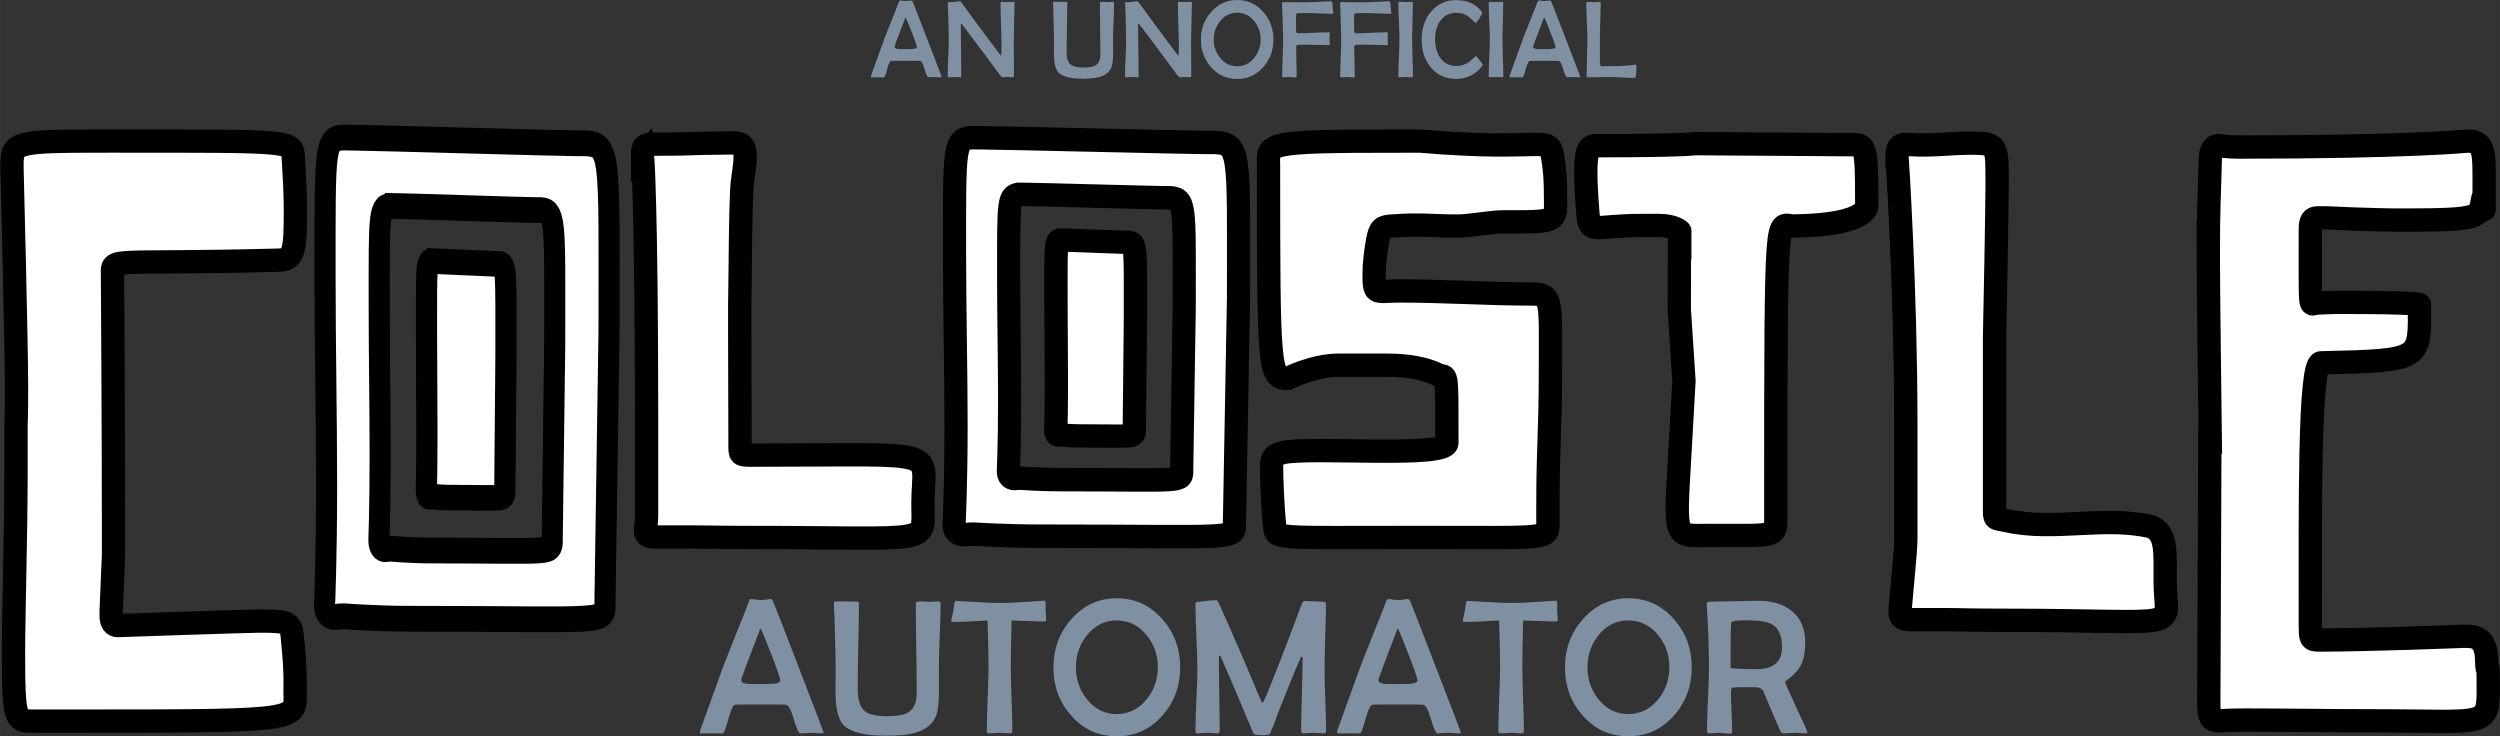 <?xml version="1.0" encoding="UTF-8" standalone="no"?>
<!-- Created with Inkscape (http://www.inkscape.org/) -->

<svg
   width="121.733mm"
   height="35.852mm"
   viewBox="0 0 460.093 135.505"
   version="1.1"
   id="svg1"
   xml:space="preserve"
   sodipodi:docname="coloste-automator-logo.svg"
   inkscape:version="1.4 (86a8ad7, 2024-10-11)"
   xmlns:inkscape="http://www.inkscape.org/namespaces/inkscape"
   xmlns:sodipodi="http://sodipodi.sourceforge.net/DTD/sodipodi-0.dtd"
   xmlns="http://www.w3.org/2000/svg"
   xmlns:svg="http://www.w3.org/2000/svg"><rect x="0" y="0" width="460.093" height="135.505" fill="#333333" stroke="none"/><sodipodi:namedview
     id="namedview1"
     pagecolor="#505050"
     bordercolor="#ffffff"
     borderopacity="1"
     inkscape:showpageshadow="0"
     inkscape:pageopacity="0"
     inkscape:pagecheckerboard="1"
     inkscape:deskcolor="#505050"
     inkscape:document-units="mm"
     showguides="true"
     inkscape:zoom="3.1093256"
     inkscape:cx="103.72024"
     inkscape:cy="99.700077"
     inkscape:window-width="2880"
     inkscape:window-height="1496"
     inkscape:window-x="-12"
     inkscape:window-y="-12"
     inkscape:window-maximized="1"
     inkscape:current-layer="layer1" /><defs
     id="defs1" /><g
     inkscape:label="Layer 1"
     inkscape:groupmode="layer"
     id="layer1"
     transform="translate(-420.317,-514.941)"><path
       style="font-size:16.294px;font-family:'Berlin Sans FB';-inkscape-font-specification:'Berlin Sans FB';text-align:center;text-anchor:middle;fill:#7f90a2;stroke-width:1.616;paint-order:markers fill stroke"
       d="m 571.888,649.702 q 0,0.208 -0.411,0.208 -0.325,0 -0.958,-0.052 -0.616,-0.052 -0.941,-0.052 -0.325,0 -0.975,0.052 -0.65,0.052 -0.975,0.052 -0.479,0 -1.232,-2.615 -0.735,-2.632 -1.505,-2.667 -0.633,-0.035 -3.301,-0.035 h -2.703 q -2.822,0 -3.216,0.035 -0.616,0.052 -1.317,2.667 -0.684,2.615 -1.061,2.615 h -3.849 q -0.342,0 -0.342,-0.242 0,-0.173 0.239,-0.779 l 4.191,-11.601 q 0.53,-1.403 3.216,-8.086 0.479,-1.108 1.3,-3.342 0.205,-0.658 0.445,-0.658 0.325,0 0.958,0.087 0.633,0.087 0.958,0.087 0.308,0 0.924,-0.087 0.633,-0.104 0.924,-0.104 0.154,0 0.428,0.641 0.411,0.97 4.054,10.441 5.149,13.315 5.149,13.437 z m -7.971,-9.558 q 0,-0.502 -1.539,-4.502 -1.488,-3.879 -2.104,-5.091 -3.541,9.142 -3.541,9.575 0,0.589 1.3,0.693 0.068,0.017 1.676,0.017 h 1.762 q 2.446,0 2.446,-0.693 z m 29.506,-14.147 q 0,2.009 -0.171,6.026 -0.154,4 -0.154,6.008 0,0.658 0.017,1.974 0.017,1.299 0.017,1.939 0,3.619 -0.667,5.021 -1.026,2.147 -3.985,2.909 -1.813,0.468 -5.114,0.468 -5.987,0 -7.851,-2.009 -1.437,-1.558 -1.437,-6.234 0,-0.571 0.017,-1.922 0.017,-1.368 0.017,-2.147 0,-2.043 -0.171,-7.532 0,-1.42 -0.154,-4.242 -0.017,-0.208 -0.017,-0.277 0,-0.364 0.445,-0.364 0.701,0 1.899,0.017 1.386,0.017 1.882,0.017 0.393,0 0.393,0.312 0,2.632 -0.12,7.913 -0.103,5.281 -0.103,7.913 0,2.978 1.317,4.034 1.129,0.935 4.157,0.935 2.754,0 3.917,-0.762 1.471,-0.952 1.471,-3.567 0,-2.736 -0.086,-8.207 -0.086,-5.489 -0.086,-8.225 0,-0.277 0.496,-0.346 0.359,-0.052 1.026,0 0.787,0.069 0.753,0.069 0.308,0 0.924,-0.052 0.633,-0.052 0.941,-0.052 0.428,0 0.428,0.381 z m 19.431,2.892 q 0,0.45 -0.308,0.45 -0.479,0 -6.055,-0.208 -0.154,5.281 -0.154,8.467 0,1.991 0.137,5.974 0.154,3.983 0.154,5.974 0,0.364 -0.496,0.364 -0.308,0 -0.941,-0.052 -0.633,-0.052 -0.958,-0.052 -0.308,0 -0.941,0.052 -0.633,0.052 -0.941,0.052 -0.428,0 -0.428,-0.433 0,-1.974 0.154,-5.922 0.171,-3.965 0.171,-5.956 0,-3.082 -0.188,-8.467 -4.413,0.277 -6.466,0.277 -0.205,0 -0.205,-0.173 0,-0.312 0.154,-0.9 0.188,-0.762 0.222,-0.9 0.034,-0.606 0.239,-1.68 0.086,-0.225 0.291,-0.225 l 0.205,0.017 q 6.055,0.364 7.988,0.364 1.71,0 5.593,-0.26 2.651,-0.173 2.207,-0.173 0.445,0 0.496,0.312 -0.034,-0.19 -0.034,1.68 0,0.225 0.051,0.71 0.051,0.468 0.051,0.71 z m 24.665,8.865 q 0,5.143 -3.25,8.848 -3.387,3.844 -8.416,3.844 -5.046,0 -8.416,-3.827 -3.25,-3.688 -3.25,-8.865 0,-5.125 3.284,-8.848 3.387,-3.861 8.381,-3.861 5.012,0 8.399,3.861 3.267,3.705 3.267,8.848 z m -4.122,-0.052 q 0,-3.394 -2.087,-5.905 -2.189,-2.667 -5.491,-2.667 -3.267,0 -5.439,2.701 -2.053,2.528 -2.053,5.922 0,3.376 2.053,5.905 2.172,2.701 5.439,2.701 3.318,0 5.508,-2.701 2.07,-2.528 2.07,-5.956 z m 30.977,11.774 q 0,0.433 -0.428,0.433 -0.308,0 -0.941,-0.052 -0.616,-0.052 -0.924,-0.052 -0.308,0 -0.941,0.052 -0.633,0.052 -0.941,0.052 -0.428,0 -0.428,-0.571 0,-2.199 0.137,-6.597 0.137,-4.398 0.137,-6.597 0,-0.329 -0.137,-0.329 -0.154,0 -0.239,0.19 -0.872,1.887 -4.122,10.078 -0.53,1.576 -1.522,3.931 -0.12,0.225 -1.232,0.225 -1.608,0 -1.779,-0.294 -0.582,-1.403 -1.659,-3.931 -1.42,-3.428 -4.362,-10.216 -0.051,-0.121 -0.222,-0.242 -0.137,0.104 -0.137,0.381 0,2.234 0.068,6.701 0.086,4.467 0.086,6.701 0,0.571 -0.428,0.571 -0.291,0 -0.889,-0.052 -0.599,-0.052 -0.889,-0.052 -0.308,0 -0.924,0.052 -0.599,0.052 -0.907,0.052 -0.428,0 -0.428,-0.329 0,-1.922 0.171,-5.749 0.188,-3.844 0.188,-5.766 0,-1.991 -0.188,-5.974 -0.171,-4 -0.171,-5.991 0,-0.329 0.393,-0.381 2.326,-0.312 3.507,-0.312 0.171,0 0.479,0.71 4.139,9.212 7.116,16.45 0.701,1.697 0.838,1.697 0.171,0 0.736,-1.385 2.326,-5.61 6.449,-16.657 0.257,-0.675 0.564,-0.675 0.582,0 1.745,0.069 1.18,0.069 1.762,0.069 0.428,0 0.428,0.416 0,1.991 -0.137,5.991 -0.12,3.983 -0.12,5.974 0,1.905 0.137,5.714 0.154,3.809 0.154,5.697 z m 24.785,0.225 q 0,0.208 -0.411,0.208 -0.325,0 -0.958,-0.052 -0.616,-0.052 -0.941,-0.052 -0.325,0 -0.975,0.052 -0.65,0.052 -0.975,0.052 -0.479,0 -1.232,-2.615 -0.736,-2.632 -1.505,-2.667 -0.633,-0.035 -3.301,-0.035 h -2.703 q -2.822,0 -3.216,0.035 -0.616,0.052 -1.317,2.667 -0.684,2.615 -1.061,2.615 h -3.849 q -0.342,0 -0.342,-0.242 0,-0.173 0.239,-0.779 l 4.191,-11.601 q 0.53,-1.403 3.216,-8.086 0.479,-1.108 1.3,-3.342 0.205,-0.658 0.445,-0.658 0.325,0 0.958,0.087 0.633,0.087 0.958,0.087 0.308,0 0.924,-0.087 0.633,-0.104 0.924,-0.104 0.154,0 0.428,0.641 0.411,0.97 4.054,10.441 5.149,13.315 5.149,13.437 z m -7.971,-9.558 q 0,-0.502 -1.539,-4.502 -1.488,-3.879 -2.104,-5.091 -3.541,9.142 -3.541,9.575 0,0.589 1.3,0.693 0.068,0.017 1.676,0.017 h 1.762 q 2.446,0 2.446,-0.693 z m 25.811,-11.255 q 0,0.45 -0.308,0.45 -0.479,0 -6.055,-0.208 -0.154,5.281 -0.154,8.467 0,1.991 0.137,5.974 0.154,3.983 0.154,5.974 0,0.364 -0.496,0.364 -0.308,0 -0.941,-0.052 -0.633,-0.052 -0.958,-0.052 -0.308,0 -0.941,0.052 -0.633,0.052 -0.941,0.052 -0.428,0 -0.428,-0.433 0,-1.974 0.154,-5.922 0.171,-3.965 0.171,-5.956 0,-3.082 -0.188,-8.467 -4.413,0.277 -6.466,0.277 -0.205,0 -0.205,-0.173 0,-0.312 0.154,-0.9 0.188,-0.762 0.222,-0.9 0.034,-0.606 0.239,-1.68 0.086,-0.225 0.291,-0.225 l 0.205,0.017 q 6.055,0.364 7.988,0.364 1.71,0 5.593,-0.26 2.651,-0.173 2.207,-0.173 0.445,0 0.496,0.312 -0.034,-0.19 -0.034,1.68 0,0.225 0.051,0.71 0.051,0.468 0.051,0.71 z m 24.665,8.865 q 0,5.143 -3.25,8.848 -3.387,3.844 -8.416,3.844 -5.046,0 -8.416,-3.827 -3.25,-3.688 -3.25,-8.865 0,-5.125 3.284,-8.848 3.387,-3.861 8.381,-3.861 5.012,0 8.399,3.861 3.267,3.705 3.267,8.848 z m -4.122,-0.052 q 0,-3.394 -2.087,-5.905 -2.189,-2.667 -5.491,-2.667 -3.267,0 -5.439,2.701 -2.053,2.528 -2.053,5.922 0,3.376 2.053,5.905 2.172,2.701 5.439,2.701 3.318,0 5.508,-2.701 2.07,-2.528 2.07,-5.956 z m 25.418,12.069 q 0,0.138 -0.274,0.138 -0.325,0 -0.992,-0.052 -0.667,-0.052 -0.992,-0.052 -0.359,0 -1.078,0.052 -0.701,0.052 -1.061,0.052 -0.393,0 -0.599,-0.433 -0.547,-1.177 -3.113,-7.29 -0.257,-0.623 -1.249,-0.762 -0.222,-0.017 -1.557,-0.017 -2.36,0 -2.805,0.069 -0.359,0.052 -0.359,0.883 0,1.212 0.103,3.636 0.12,2.407 0.12,3.602 0,0.364 -0.342,0.364 -0.342,0 -1.043,-0.069 -0.684,-0.087 -1.043,-0.087 -0.291,0 -0.889,0.052 -0.599,0.052 -0.889,0.052 -0.428,0 -0.428,-0.398 0,-1.922 0.171,-5.766 0.188,-3.861 0.188,-5.783 0,-5.472 -0.393,-11.671 l -0.017,-0.277 q -0.017,-0.346 0.718,-0.346 1.471,0 4.396,-0.069 2.942,-0.087 4.396,-0.087 3.797,0 6.089,1.835 2.532,2.026 2.532,5.749 0,2.563 -0.684,4.034 -0.718,1.558 -2.668,2.961 -0.325,0.225 -0.325,0.433 0,0.242 2.035,4.606 2.053,4.363 2.053,4.641 z m -4.687,-15.705 q 0,-3.134 -1.779,-4.19 -1.317,-0.779 -4.738,-0.779 -2.771,0 -2.822,0.45 -0.12,0.935 -0.12,5.004 v 3.307 q 0.051,0.035 0.222,0.069 0.308,0.035 1.009,0.087 1.625,0.087 3.507,0.087 4.721,0 4.721,-4.034 z"
       id="text169-5"
       aria-label="AUTOMATOR" /><path
       style="font-size:9.324px;font-family:'Berlin Sans FB';-inkscape-font-specification:'Berlin Sans FB';text-align:center;text-anchor:middle;fill:#7f90a2;stroke-width:0.925;paint-order:markers fill stroke"
       d="m 593.619,529.051 q 0,0.119 -0.235,0.119 -0.186,0 -0.548,-0.03 -0.352,-0.03 -0.538,-0.03 -0.186,0 -0.558,0.03 -0.372,0.03 -0.558,0.03 -0.274,0 -0.705,-1.496 -0.421,-1.506 -0.861,-1.526 -0.362,-0.02 -1.889,-0.02 h -1.547 q -1.615,0 -1.84,0.02 -0.352,0.03 -0.754,1.526 -0.392,1.496 -0.607,1.496 h -2.202 q -0.196,0 -0.196,-0.139 0,-0.099 0.137,-0.446 l 2.398,-6.639 q 0.303,-0.803 1.84,-4.627 0.274,-0.634 0.744,-1.912 0.117,-0.377 0.254,-0.377 0.186,0 0.548,0.05 0.362,0.05 0.548,0.05 0.176,0 0.529,-0.05 0.362,-0.059 0.529,-0.059 0.088,0 0.245,0.367 0.235,0.555 2.32,5.975 2.946,7.62 2.946,7.689 z m -4.561,-5.47 q 0,-0.287 -0.881,-2.576 -0.852,-2.22 -1.204,-2.913 -2.026,5.232 -2.026,5.48 0,0.337 0.744,0.396 0.039,0.011 0.959,0.011 h 1.008 q 1.4,0 1.4,-0.396 z m 17.981,-8.095 q 0,1.14 -0.078,3.438 -0.078,2.299 -0.078,3.448 0,1.08 0.019,3.24 0.019,2.15 0.019,3.23 0,0.327 -0.245,0.327 -0.147,0 -0.44,-0.03 -0.294,-0.03 -0.44,-0.03 -0.157,0 -0.48,0.03 -0.323,0.03 -0.48,0.03 -0.176,0 -0.421,-0.327 -2.114,-2.883 -6.411,-8.601 -0.666,-0.872 -0.773,-0.971 -0.098,0 -0.098,0.406 0,1.526 0.049,4.588 0.049,3.052 0.049,4.578 0,0.327 -0.196,0.327 -0.166,0 -0.509,-0.03 -0.343,-0.03 -0.509,-0.03 -0.176,0 -0.529,0.03 -0.343,0.03 -0.519,0.03 -0.245,0 -0.245,-0.198 0,-1.09 0.098,-3.28 0.108,-2.2 0.108,-3.3 0,-1.199 -0.088,-4.32 -0.019,-0.812 -0.098,-2.438 l -0.011,-0.129 q -0.011,-0.149 0.235,-0.159 0.636,-0.011 0.998,-0.04 0.137,-0.011 0.519,-0.079 0.323,-0.059 0.509,-0.059 0.088,0 0.303,0.287 2.251,3.131 6.891,9.314 0.206,0.258 0.382,0.446 0.069,-0.416 0.069,-1.902 0,-1.288 -0.098,-3.864 -0.088,-2.576 -0.088,-3.854 0,-0.327 0.196,-0.327 0.176,0 0.529,0.03 0.362,0.03 0.538,0.03 0.186,0 0.558,-0.03 0.372,-0.03 0.558,-0.03 0.206,0 0.206,0.218 z m 18.304,0 q 0,1.149 -0.098,3.448 -0.088,2.289 -0.088,3.438 0,0.377 0.011,1.13 0.011,0.743 0.011,1.11 0,2.071 -0.382,2.874 -0.587,1.229 -2.281,1.665 -1.038,0.268 -2.927,0.268 -3.426,0 -4.493,-1.149 -0.822,-0.892 -0.822,-3.567 0,-0.327 0.011,-1.1 0.011,-0.783 0.011,-1.229 0,-1.169 -0.098,-4.31 0,-0.813 -0.088,-2.428 -0.011,-0.119 -0.011,-0.158 0,-0.208 0.254,-0.208 0.401,0 1.087,0.011 0.793,0.011 1.077,0.011 0.225,0 0.225,0.178 0,1.506 -0.069,4.528 -0.059,3.022 -0.059,4.528 0,1.704 0.754,2.309 0.646,0.535 2.379,0.535 1.576,0 2.242,-0.436 0.842,-0.545 0.842,-2.041 0,-1.566 -0.049,-4.697 -0.049,-3.141 -0.049,-4.707 0,-0.158 0.284,-0.198 0.206,-0.03 0.587,0 0.45,0.04 0.431,0.04 0.176,0 0.529,-0.03 0.362,-0.03 0.538,-0.03 0.245,0 0.245,0.218 z m 14.33,0 q 0,1.14 -0.078,3.438 -0.078,2.299 -0.078,3.448 0,1.08 0.019,3.24 0.019,2.15 0.019,3.23 0,0.327 -0.245,0.327 -0.147,0 -0.44,-0.03 -0.294,-0.03 -0.44,-0.03 -0.157,0 -0.48,0.03 -0.323,0.03 -0.48,0.03 -0.176,0 -0.421,-0.327 -2.114,-2.883 -6.411,-8.601 -0.666,-0.872 -0.773,-0.971 -0.098,0 -0.098,0.406 0,1.526 0.049,4.588 0.049,3.052 0.049,4.578 0,0.327 -0.196,0.327 -0.166,0 -0.509,-0.03 -0.343,-0.03 -0.509,-0.03 -0.176,0 -0.529,0.03 -0.343,0.03 -0.519,0.03 -0.245,0 -0.245,-0.198 0,-1.09 0.098,-3.28 0.108,-2.2 0.108,-3.3 0,-1.199 -0.088,-4.32 -0.019,-0.812 -0.098,-2.438 l -0.011,-0.129 q -0.011,-0.149 0.235,-0.159 0.636,-0.011 0.998,-0.04 0.137,-0.011 0.519,-0.079 0.323,-0.059 0.509,-0.059 0.088,0 0.303,0.287 2.251,3.131 6.891,9.314 0.206,0.258 0.382,0.446 0.069,-0.416 0.069,-1.902 0,-1.288 -0.098,-3.864 -0.088,-2.576 -0.088,-3.854 0,-0.327 0.196,-0.327 0.176,0 0.529,0.03 0.362,0.03 0.538,0.03 0.186,0 0.558,-0.03 0.372,-0.03 0.558,-0.03 0.206,0 0.206,0.218 z m 15.006,6.728 q 0,2.943 -1.86,5.063 -1.938,2.2 -4.816,2.2 -2.888,0 -4.816,-2.19 -1.86,-2.111 -1.86,-5.073 0,-2.933 1.879,-5.063 1.938,-2.21 4.796,-2.21 2.868,0 4.806,2.21 1.87,2.12 1.87,5.063 z m -2.359,-0.03 q 0,-1.942 -1.194,-3.379 -1.253,-1.526 -3.142,-1.526 -1.87,0 -3.113,1.546 -1.175,1.447 -1.175,3.389 0,1.932 1.175,3.379 1.243,1.546 3.113,1.546 1.899,0 3.152,-1.546 1.184,-1.447 1.184,-3.409 z m 13.371,-4.885 q 0,0.188 -0.206,0.188 -0.763,0 -2.506,-0.089 -1.625,-0.079 -2.506,-0.059 l -0.715,0.011 q -0.685,0.011 -0.724,0.03 -0.196,0.079 -0.196,0.624 v 2.388 q 0,0.674 0.284,0.674 0.949,0 2.858,-0.089 1.919,-0.089 2.868,-0.089 0.206,0 0.206,0.158 0,0.168 -0.029,0.505 -0.019,0.327 -0.019,0.495 0,0.178 0.019,0.545 0.019,0.357 0.019,0.535 0,0.119 -0.206,0.119 -0.675,0 -2.056,-0.04 -1.37,-0.04 -2.056,-0.04 -1.263,0 -1.429,0.02 -0.44,0.05 -0.44,0.367 0,0.892 0.049,2.675 0.049,1.784 0.049,2.675 0,0.297 -0.235,0.297 -0.196,0 -0.587,-0.04 -0.382,-0.05 -0.587,-0.05 -0.166,0 -0.509,0.03 -0.343,0.03 -0.509,0.03 -0.245,0 -0.245,-0.218 0,-1.1 0.088,-3.31 0.098,-2.21 0.098,-3.31 0,-1.021 -0.206,-6.639 v -0.129 q -0.011,-0.208 0.245,-0.238 0.078,0 1.243,0.03 1.537,0.03 2.848,0.011 1.772,-0.02 4.512,-0.198 0.372,-0.03 0.421,0.327 -0.011,0.268 0.039,0.813 0.117,0.763 0.117,0.991 z m 10.689,0 q 0,0.188 -0.206,0.188 -0.763,0 -2.506,-0.089 -1.625,-0.079 -2.506,-0.059 l -0.715,0.011 q -0.685,0.011 -0.724,0.03 -0.196,0.079 -0.196,0.624 v 2.388 q 0,0.674 0.284,0.674 0.949,0 2.858,-0.089 1.919,-0.089 2.868,-0.089 0.206,0 0.206,0.158 0,0.168 -0.029,0.505 -0.019,0.327 -0.019,0.495 0,0.178 0.019,0.545 0.019,0.357 0.019,0.535 0,0.119 -0.206,0.119 -0.675,0 -2.056,-0.04 -1.37,-0.04 -2.056,-0.04 -1.263,0 -1.429,0.02 -0.44,0.05 -0.44,0.367 0,0.892 0.049,2.675 0.049,1.784 0.049,2.675 0,0.297 -0.235,0.297 -0.196,0 -0.587,-0.04 -0.382,-0.05 -0.587,-0.05 -0.166,0 -0.509,0.03 -0.343,0.03 -0.509,0.03 -0.245,0 -0.245,-0.218 0,-1.1 0.088,-3.31 0.098,-2.21 0.098,-3.31 0,-1.021 -0.206,-6.639 v -0.129 q -0.011,-0.208 0.245,-0.238 0.078,0 1.243,0.03 1.537,0.03 2.848,0.011 1.772,-0.02 4.512,-0.198 0.372,-0.03 0.421,0.327 -0.011,0.268 0.039,0.813 0.117,0.763 0.117,0.991 z m 3.974,11.663 q 0,0.208 -0.284,0.208 -0.176,0 -0.538,-0.03 -0.362,-0.03 -0.538,-0.03 -0.186,0 -0.548,0.03 -0.362,0.03 -0.538,0.03 -0.245,0 -0.245,-0.228 0,-1.13 0.098,-3.399 0.108,-2.279 0.108,-3.418 0,-1.1 -0.108,-3.3 -0.098,-2.21 -0.098,-3.31 0,-0.248 0.225,-0.248 0.186,0 0.568,0.03 0.382,0.03 0.578,0.03 0.176,0 0.529,-0.03 0.352,-0.03 0.529,-0.03 0.254,0 0.254,0.198 0,1.11 -0.078,3.329 -0.078,2.22 -0.078,3.329 0,1.14 0.078,3.418 0.088,2.279 0.088,3.419 z m 12.852,-2.081 q 0,0.119 -0.186,0.337 -1.909,2.239 -4.728,2.239 -2.937,0 -4.698,-2.17 -1.644,-2.021 -1.644,-5.053 0,-3.032 1.674,-5.073 1.781,-2.2 4.708,-2.2 2.966,0 4.591,2.031 0.157,0.208 0.157,0.347 0,0.168 -0.519,1.001 -0.519,0.822 -0.626,0.822 -0.127,0 -0.597,-0.486 -0.578,-0.595 -1.087,-0.892 -0.842,-0.486 -1.86,-0.486 -1.938,0 -3.015,1.496 -0.959,1.338 -0.959,3.369 0,2.031 0.949,3.399 1.077,1.536 3.005,1.536 0.959,0 1.85,-0.486 0.587,-0.317 1.194,-0.902 0.509,-0.486 0.558,-0.486 0.059,0 0.646,0.793 0.587,0.783 0.587,0.862 z m 3.778,2.081 q 0,0.208 -0.284,0.208 -0.176,0 -0.538,-0.03 -0.362,-0.03 -0.538,-0.03 -0.186,0 -0.548,0.03 -0.362,0.03 -0.538,0.03 -0.245,0 -0.245,-0.228 0,-1.13 0.098,-3.399 0.108,-2.279 0.108,-3.418 0,-1.1 -0.108,-3.3 -0.098,-2.21 -0.098,-3.31 0,-0.248 0.225,-0.248 0.186,0 0.568,0.03 0.382,0.03 0.578,0.03 0.176,0 0.529,-0.03 0.352,-0.03 0.529,-0.03 0.255,0 0.255,0.198 0,1.11 -0.078,3.329 -0.078,2.22 -0.078,3.329 0,1.14 0.078,3.418 0.088,2.279 0.088,3.419 z m 14.164,0.089 q 0,0.119 -0.235,0.119 -0.186,0 -0.548,-0.03 -0.352,-0.03 -0.538,-0.03 -0.186,0 -0.558,0.03 -0.372,0.03 -0.558,0.03 -0.274,0 -0.705,-1.496 -0.421,-1.506 -0.861,-1.526 -0.362,-0.02 -1.889,-0.02 h -1.547 q -1.615,0 -1.84,0.02 -0.352,0.03 -0.754,1.526 -0.392,1.496 -0.607,1.496 h -2.202 q -0.196,0 -0.196,-0.139 0,-0.099 0.137,-0.446 l 2.398,-6.639 q 0.303,-0.803 1.84,-4.627 0.274,-0.634 0.744,-1.912 0.117,-0.377 0.254,-0.377 0.186,0 0.548,0.05 0.362,0.05 0.548,0.05 0.176,0 0.529,-0.05 0.362,-0.059 0.529,-0.059 0.088,0 0.245,0.367 0.235,0.555 2.32,5.975 2.946,7.62 2.946,7.689 z m -4.561,-5.47 q 0,-0.287 -0.881,-2.576 -0.852,-2.22 -1.204,-2.913 -2.026,5.232 -2.026,5.48 0,0.337 0.744,0.396 0.039,0.011 0.959,0.011 h 1.008 q 1.4,0 1.4,-0.396 z m 14.898,3.438 q 0,1.387 -0.147,1.972 -0.069,0.287 -0.343,0.287 -0.724,0 -2.173,-0.089 -1.449,-0.079 -2.173,-0.079 -0.685,0 -2.046,0.03 -1.361,0.03 -2.046,0.03 -0.245,0 -0.245,-0.248 0,-1.08 0.069,-3.26 0.078,-2.18 0.078,-3.27 0,-1.149 -0.108,-3.438 -0.098,-2.299 -0.098,-3.448 0,-0.218 0.245,-0.218 0.176,0 0.538,0.03 0.362,0.03 0.548,0.03 0.176,0 0.548,-0.03 0.372,-0.03 0.548,-0.03 0.235,0 0.235,0.188 0,1.05 -0.078,3.161 -0.078,2.111 -0.078,3.171 0,0.515 0,1.566 -0.011,1.05 -0.011,1.566 0,2.2 0.176,2.2 3.612,0 5.452,-0.178 0.088,-0.011 0.45,-0.069 0.294,-0.059 0.45,-0.059 0.206,0 0.206,0.188 z"
       id="text170-5"
       aria-label="AN UNOFFICIAL" /><path
       style="font-size:43.25px;font-family:'Summer Square';-inkscape-font-specification:'Summer Square';text-align:center;text-anchor:middle;fill:#ffffff;stroke:#000000;stroke-width:4.29;paint-order:markers fill stroke"
       d="m 826.724,560.566 c 0,8.662 0.279,26.536 0.372,35.748 h -0.093 v 3.025 c 0,2.475 -0.186,43.31 -0.186,45.098 0,2.475 0.372,3.162 1.86,3.162 0,0 2.325,-0.138 4.649,-0.138 7.904,0 15.807,0.138 23.618,0.138 22.595,0 21.294,1.65 21.294,-8.25 0,-3.3 -0.186,0.531 -0.279,-2.906 -0.093,-4.537 -2.418,-4.4 -4.37,-4.4 0,0 -17.481,0.687 -26.501,0.687 -1.581,0 -1.581,-0.275 -1.581,-2.75 0,-20.624 -0.279,-48.266 1.953,-48.266 18.969,-0.412 18.132,-0.55 18.132,-10.724 0,0 -0.186,-0.41 -14.506,-0.41 -2.046,0 -4.37,0.138 -4.37,0.138 -1.395,0 -1.209,2.601 -1.209,-13.623 0,-1.512 0.372,-2.062 1.302,-2.062 h 0.837 0.744 c 0,0 8.369,0.412 14.041,0.412 14.971,0 14.134,-0.55 14.785,-3.85 0.279,-1.787 0.279,6.496 0.279,-1.891 0,-6.737 0.186,-8.8 -3.069,-8.8 0,0 -10.693,1.1 -42.308,1.1 -1.86,0 -3.533,-0.275 -3.533,-0.275 -0.93,0 -1.488,0.962 -1.488,2.612 -0.186,5.5 -0.372,10.862 -0.372,16.224 z"
       id="path9"
       sodipodi:nodetypes="cccsscsssccsscsscssccscscscccc" /><path
       style="font-size:43.25px;font-family:'Summer Square';-inkscape-font-specification:'Summer Square';text-align:center;text-anchor:middle;fill:#ffffff;stroke:#000000;stroke-width:4.29;paint-order:markers fill stroke"
       d="m 769.446,543.789 c 0,0 1.613,24.568 1.613,48.747 v 21.867 c 0,1.936 -1.056,12.072 -1.056,13.097 0,1.253 0.558,1.481 2.139,1.481 h 6.23 c 2.697,0 4.37,0.114 10.507,0.114 34.683,0 29.912,2.243 29.912,-7.096 0,-5.904 0.262,-8.745 -2.457,-10.097 -8.71,-2.087 -17.937,0.839 -26.711,-1.144 -2.285,-0.517 -2.232,0 -2.232,-2.278 v -24.715 -6.834 c 0.093,-3.417 0.465,-23.804 0.465,-27.22 0,-8.086 0.372,-8.428 -4.928,-8.428 -2.883,0 -5.765,0.342 -8.555,0.342 -1.581,0 -3.254,-0.114 -3.254,-0.114 -1.302,0 -1.674,0.569 -1.674,2.278 z"
       id="path8"
       sodipodi:nodetypes="cssssssssssccssscsc" /><path
       style="font-size:43.25px;font-family:'Summer Square';-inkscape-font-specification:'Summer Square';text-align:center;text-anchor:middle;fill:#ffffff;stroke:#000000;stroke-width:4.29;paint-order:markers fill stroke"
       d="m 730.23,585.041 -0.768,13.566 c -0.91,16.07 -1.116,14.872 5.486,14.872 12.739,0 12.181,0.471 12.181,-3.765 V 607.549 c 0,-56.76 0.093,-50.924 3.347,-51.018 14.32,-0.188 13.39,-3.953 13.39,-3.953 0,-11.578 -0.186,-11.013 -3.347,-11.013 l -28.268,-0.188 c 0,0 -2.139,0.377 -17.76,0.377 -1.767,0 -2.976,-0.471 -1.953,12.331 0.372,4.142 0.651,2.353 10.135,2.353 h 2.976 c 2.79,0 3.812,1.035 3.812,1.035 0,-0.188 -0.093,1.035 -0.093,14.402 z"
       id="path7"
       sodipodi:nodetypes="csssscsccscsscsc" /><path
       style="font-size:43.25px;font-family:'Summer Square';-inkscape-font-specification:'Summer Square';text-align:center;text-anchor:middle;fill:#ffffff;stroke:#000000;stroke-width:4.29;paint-order:markers fill stroke"
       d="m 677.948,540.906 c -25.757,0 -24.176,0.377 -24.176,4.801 0,37.463 0.093,38.875 3.533,38.875 0,0 4.727,-2.431 9.377,-2.431 h 8.834 c 6.974,0 9.778,1.96 9.778,1.96 1.395,0 1.302,-0.377 1.302,12.331 0,2.824 -24.92,0.659 -30.127,1.788 -1.581,0.377 -2.139,0.847 -2.139,2.447 0,2.165 0.186,7.342 0.558,11.107 0.279,2.447 -0.279,2.071 26.222,2.071 25.106,0 24.083,0.471 24.083,-3.012 v -2.918 c 0,-11.201 0.465,-12.889 0.465,-25.597 0,-12.048 0.372,-13.278 -3.347,-13.278 -8.09,0 -16.179,-0.565 -24.362,-0.565 -1.488,0 -3.069,0.094 -3.069,0.094 -1.488,0 -1.674,-0.282 -1.674,-3.012 0,-2.165 0.279,-4.236 0.651,-6.401 0.465,-2.259 0.744,-2.541 2.883,-2.636 5.021,-0.377 6.845,0.013 11.866,0.013 2.325,0 5.987,-0.767 8.312,-0.767 10.6,0 9.67,0.094 9.67,-5.177 0,-2.071 -0.093,-4.236 -0.465,-6.401 -0.744,-4.801 -0.558,-1.224 -24.455,-3.295 h -3.719 z"
       id="path6"
       sodipodi:nodetypes="cscsscscscsssssscsccssscccc" /><path
       style="font-size:43.25px;font-family:'Summer Square';-inkscape-font-specification:'Summer Square';text-align:center;text-anchor:middle;fill:#ffffff;stroke:#000000;stroke-width:4.29;paint-order:markers fill stroke"
       d="m 538.563,543.353 c 0,0 0.744,9.695 0.744,48.288 v 18.073 c 0,1.6 -0.186,1.977 -0.186,2.824 0,1.035 0.558,1.224 2.139,1.224 h 6.23 c 2.697,0 4.37,0.094 10.507,0.094 34.683,0 32.158,1.506 32.173,-6.212 0.019,-10.363 4.415,-8.942 -30.499,-8.942 h -0.93 c -2.325,0 -2.232,0 -2.232,-1.883 l -0.053,-20.339 v -5.648 c 0.093,-2.824 0.093,-19.792 0.518,-22.584 1.217,-7.988 0.372,-6.966 -4.928,-6.966 -2.883,0 -5.519,0.172 -8.309,0.172 -1.581,0 -3.5,0.017 -3.5,0.017 -1.302,0 -1.674,0.471 -1.674,1.883 z"
       id="path3"
       sodipodi:nodetypes="cssssssssssccssscsc" /><path
       style="font-size:43.25px;font-family:'Summer Square';-inkscape-font-specification:'Summer Square';text-align:center;text-anchor:middle;fill:#ffffff;stroke:#000000;stroke-width:4.29;paint-order:markers fill stroke"
       d="m 422.518,545.86 c 0,0 0.837,32.414 0.837,40.276 0,2.345 0,4.69 -0.093,7.035 v 8.828 c 0,10.621 -0.465,26.483 -0.465,33.242 0,13.931 0.465,12.276 5.114,12.414 h 7.253 c 43.052,0 39.282,-0.104 39.456,-6.279 0.082,-2.895 -0.186,-5.931 -0.465,-8.828 -0.279,-3.034 -0.465,-3.31 -5.951,-3.31 -2.325,0 -26.222,0.828 -26.222,0.828 -0.744,0 -1.209,-0.552 -1.209,-1.793 v -0.966 l 0.435,-10.273 v -5.241 c 0,-17.103 -0.186,-46.069 -0.186,-46.069 0,-3.586 -1.674,-2.069 30.313,-2.897 3.068,0 3.347,-1.379 3.347,-9.241 0,-3.034 -0.186,-6.207 -0.372,-9.241 -0.279,-3.586 1.581,-3.448 -34.126,-3.448 -17.76,0 -17.667,0.138 -17.667,4.966 z"
       id="text1-1"
       sodipodi:nodetypes="cscsscsscscsccsccscscc" /><g
       id="g11"
       transform="matrix(2.163,0,0,2.163,-756.451,-677.743)"><path
         id="path4"
         style="font-size:43.25px;font-family:'Summer Square';-inkscape-font-specification:'Summer Square';text-align:center;text-anchor:middle;fill:#ffffff;stroke:#000000;stroke-width:1.983;paint-order:markers fill stroke"
         d="m 630.763,559.757 c -1.83,-0.005 -1.729,0.554 -1.729,9.788 0,4.844 0.13,9.731 0.13,14.575 0,5.147 -0.173,8.347 -0.173,8.347 0,0.562 0.302,0.866 0.865,0.866 0.216,0 0.346,-0.045 0.821,-0.045 0,0 2.638,0.175 5.709,0.175 17.343,0 16.609,0.388 16.609,-1.256 0.043,-2.206 0.346,-18.857 0.346,-18.857 0,-12.672 0.26,-13.191 -2.335,-13.191 h -0.564 c -1.384,0 -17.56,-0.388 -18.771,-0.388 -0.346,0 -0.647,-0.013 -0.908,-0.014 z m 3.975,4.793 c 0.162,9.9e-4 0.348,0.01 0.562,0.01 0.749,0 10.746,0.278 11.602,0.278 h 0.348 c 1.604,0 1.442,0.372 1.442,9.444 0,0 -0.185,11.922 -0.212,13.501 0,1.177 0.454,0.899 -10.266,0.899 -1.898,0 -3.529,-0.126 -3.529,-0.126 -0.294,0 -0.373,0.033 -0.507,0.033 -0.348,0 -0.535,-0.219 -0.535,-0.621 0,0 0.106,-2.29 0.106,-5.975 0,-3.468 -0.081,-6.966 -0.081,-10.434 0,-6.611 -0.062,-7.012 1.069,-7.008 z"
         transform="scale(0.994,1.006)" /><path
         id="path11"
         style="font-size:43.25px;font-family:'Summer Square';-inkscape-font-specification:'Summer Square';text-align:center;text-anchor:middle;fill:#ffffff;stroke:#000000;stroke-width:1.983;paint-order:markers fill stroke"
         d="m 634.37,571.822 c -0.509,-0.003 -0.481,0.274 -0.481,4.841 0,2.396 0.036,4.812 0.036,7.208 0,2.545 -0.048,4.128 -0.048,4.128 0,0.278 0.084,0.428 0.241,0.428 0.06,0 0.096,-0.022 0.229,-0.022 0,0 0.734,0.086 1.588,0.086 4.825,0 4.621,0.192 4.621,-0.621 0.012,-1.091 0.096,-9.326 0.096,-9.326 0,-6.267 0.072,-6.524 -0.649,-6.524 h -0.157 c -0.385,0 -4.885,-0.192 -5.222,-0.192 -0.096,0 -0.18,-0.006 -0.253,-0.007 z" /></g><g
       id="g13"
       transform="matrix(2.163,0,0,2.612,-872.299,-930.608)"
       style="stroke-width:0.91"><path
         id="path12"
         style="font-size:43.25px;font-family:'Summer Square';-inkscape-font-specification:'Summer Square';text-align:center;text-anchor:middle;fill:#ffffff;stroke:#000000;stroke-width:1.805;paint-order:markers fill stroke"
         d="m 630.763,559.757 c -1.83,-0.005 -1.729,0.554 -1.729,9.788 0,4.844 0.13,9.731 0.13,14.575 0,5.147 -0.173,8.347 -0.173,8.347 0,0.562 0.302,0.866 0.865,0.866 0.216,0 0.346,-0.045 0.821,-0.045 0,0 2.638,0.175 5.709,0.175 17.343,0 16.609,0.388 16.609,-1.256 0.043,-2.206 0.346,-18.857 0.346,-18.857 0,-12.672 0.26,-13.191 -2.335,-13.191 h -0.564 c -1.384,0 -17.56,-0.388 -18.771,-0.388 -0.346,0 -0.647,-0.013 -0.908,-0.014 z m 3.975,4.793 c 0.162,9.9e-4 0.348,0.01 0.562,0.01 0.749,0 10.746,0.278 11.602,0.278 h 0.348 c 1.604,0 1.442,0.372 1.442,9.444 0,0 -0.185,11.922 -0.212,13.501 0,1.177 0.454,0.899 -10.266,0.899 -1.898,0 -3.529,-0.126 -3.529,-0.126 -0.294,0 -0.373,0.033 -0.507,0.033 -0.348,0 -0.535,-0.219 -0.535,-0.621 0,0 0.106,-2.29 0.106,-5.975 0,-3.468 -0.081,-6.966 -0.081,-10.434 0,-6.611 -0.062,-7.012 1.069,-7.008 z"
         transform="scale(0.994,1.006)" /><path
         id="path13"
         style="font-size:43.25px;font-family:'Summer Square';-inkscape-font-specification:'Summer Square';text-align:center;text-anchor:middle;fill:#ffffff;stroke:#000000;stroke-width:1.805;paint-order:markers fill stroke"
         d="m 634.37,571.822 c -0.509,-0.003 -0.481,0.274 -0.481,4.841 0,2.396 0.036,4.812 0.036,7.208 0,2.545 -0.048,4.128 -0.048,4.128 0,0.278 0.084,0.428 0.241,0.428 0.06,0 0.096,-0.022 0.229,-0.022 0,0 0.734,0.086 1.588,0.086 4.825,0 4.621,0.192 4.621,-0.621 0.012,-1.091 0.096,-9.326 0.096,-9.326 0,-6.267 0.072,-6.524 -0.649,-6.524 h -0.157 c -0.385,0 -4.885,-0.192 -5.222,-0.192 -0.096,0 -0.18,-0.006 -0.253,-0.007 z" /></g></g></svg>

